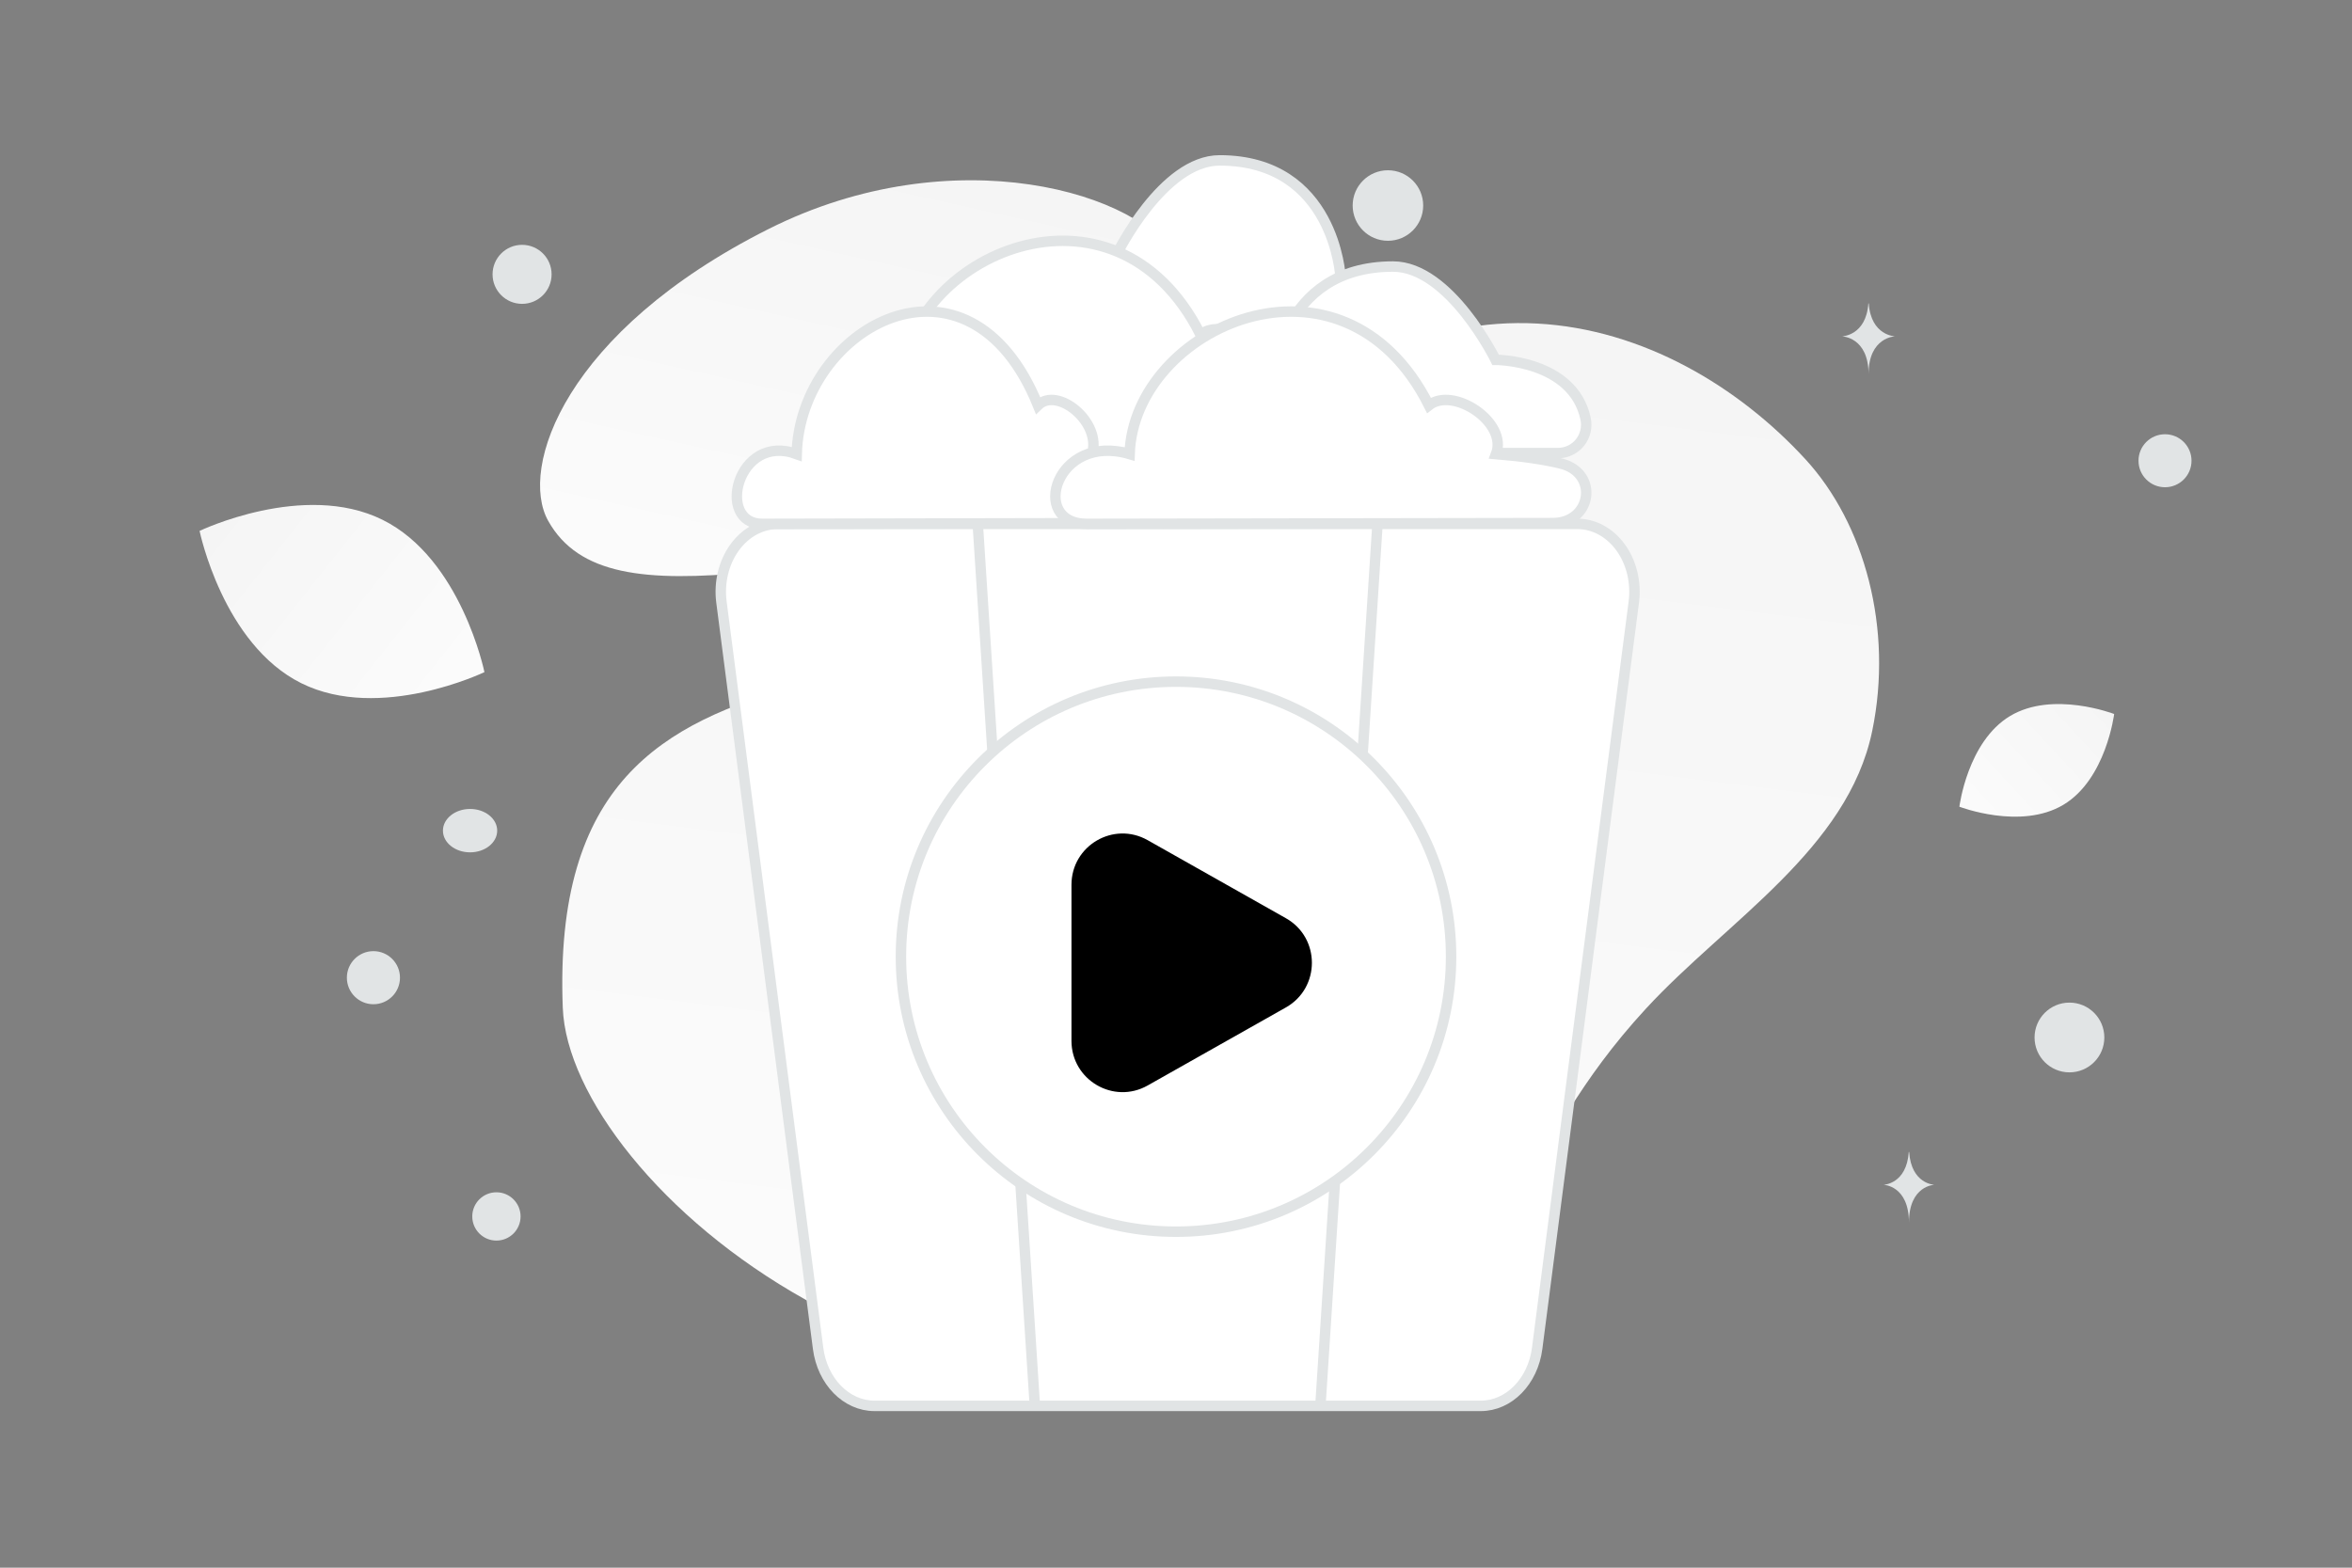 <svg width="900" height="600" viewBox="0 0 900 600" fill="none" xmlns="http://www.w3.org/2000/svg"><rect x="0" y="0" width="900" height="600" fill="#808080" stroke="none"/><path fill="transparent" d="M0 0h900v600H0z"/><path d="M215.353 385.785c2.63 66.733 145.112 189.551 300.415 124.56 72.23-30.229 62.305-68.214 114.114-124.369 30.882-33.468 77.189-60.932 86.532-106.244 8.073-39.112-2.904-79.306-25.584-103.991-51.009-55.514-146.5-87.843-227.959 14.818s-254.282 23.117-247.518 195.226z" fill="url(#a)"/><path d="M209.778 199.363c11.607 20.715 37.028 23.562 77.755 19.625 30.629-2.966 58.561-5.261 89.193-21.962 21.44-11.681 38.411-27.485 50.798-42.835 13.423-16.629 32.158-35.607 22.974-54.461-12.622-25.9-85.614-47.713-156.491-12.041-77.859 39.197-95.584 91.427-84.229 111.674z" fill="url(#b)"/><path d="M115.341 261.506c30.091 14.927 70.029-4.266 70.029-4.266s-8.876-43.385-38.983-58.291c-30.091-14.927-70.013 4.245-70.013 4.245s8.876 43.386 38.967 58.312z" fill="url(#c)"/><path d="M789.571 308.01c-16.349 9.798-39.805.74-39.805.74s3.067-24.941 19.426-34.728c16.349-9.799 39.794-.752 39.794-.752s-3.067 24.941-19.415 34.74z" fill="url(#d)"/><circle cx="189.957" cy="465.566" r="9.242" fill="#E1E4E5"/><circle cx="791.879" cy="397.076" r="13.35" fill="#E1E4E5"/><circle cx="142.893" cy="374.192" r="10.16" fill="#E1E4E5"/><circle cx="199.775" cy="105" r="11.296" fill="#E1E4E5"/><circle cx="828.448" cy="176.34" r="10.143" transform="rotate(90 828.448 176.34)" fill="#E1E4E5"/><circle cx="531.094" cy="78.659" r="13.494" fill="#E1E4E5"/><ellipse cx="179.873" cy="317.913" rx="10.38" ry="8.304" fill="#E1E4E5"/><path d="M715.083 116.134h-.148c-.875 12.407-10.102 12.598-10.102 12.598s10.174.198 10.174 14.534c0-14.336 10.175-14.534 10.175-14.534s-9.223-.191-10.099-12.598zm15.458 324.758h-.142c-.841 12.37-9.699 12.56-9.699 12.56s9.768.198 9.768 14.491c0-14.293 9.769-14.491 9.769-14.491s-8.855-.19-9.696-12.56z" fill="#E1E4E5"/><path fill-rule="evenodd" clip-rule="evenodd" d="M297.664 200.502h305.922c6.376 0 12.433 3.309 16.585 9.06 4.151 5.75 5.982 13.368 5.013 20.856l-36.981 285.635c-1.64 12.667-10.812 22.018-21.598 22.018h-231.96c-10.786 0-19.958-9.351-21.598-22.018l-36.981-285.635c-.97-7.488.861-15.106 5.013-20.856 4.151-5.751 10.209-9.06 16.585-9.06z" fill="#fff" stroke="#E1E4E5" stroke-width="4"/><path fill-rule="evenodd" clip-rule="evenodd" d="m505.255 538.071 21.852-337.569-21.852 337.569z" fill="#fff"/><path d="m505.255 538.071 21.852-337.569" stroke="#E1E4E5" stroke-width="4"/><path fill-rule="evenodd" clip-rule="evenodd" d="m395.995 538.071-21.852-337.569 21.852 337.569z" fill="#fff"/><path d="m395.995 538.071-21.852-337.569" stroke="#E1E4E5" stroke-width="4"/><path fill-rule="evenodd" clip-rule="evenodd" d="M403.714 132.79h131.807c10.671 0 15.273-13.294 6.538-19.193l-.37-.248c-12.436-8.224-28.756-7.477-28.756-7.477s-2.332-44.486-46.241-44.486c-21.709 0-39.254 35.702-39.254 35.702s-29.532 0-34.419 22.432c-1.478 6.795 3.475 13.27 10.695 13.27z" fill="#fff" stroke="#E1E4E5" stroke-width="4"/><path fill-rule="evenodd" clip-rule="evenodd" d="M596.015 173.417H464.208c-10.671 0-15.274-13.294-6.538-19.193l.37-.248c12.436-8.224 28.756-7.477 28.756-7.477s2.331-44.486 46.241-44.486c21.709 0 39.254 35.702 39.254 35.702s29.532 0 34.419 22.432c1.478 6.795-3.476 13.27-10.695 13.27z" fill="#fff" stroke="#E1E4E5" stroke-width="4"/><path fill-rule="evenodd" clip-rule="evenodd" d="M328.477 173.417c-22.27 0-11.85-35.097 16.363-26.714 1.562-48.733 81.483-84.39 114.531-18.66 9.344-7.348 30.325 6.532 25.679 18.66 10.379.879 18.544 2.073 24.897 3.653 14.668 3.649 11.764 22.897-3.355 22.762l-178.115.299z" fill="#fff" stroke="#E1E4E5" stroke-width="4"/><path fill-rule="evenodd" clip-rule="evenodd" d="M291.669 200.502c-17.951 0-9.552-35.097 13.19-26.714 1.259-48.733 65.68-84.39 92.319-18.661 7.531-7.348 24.443 6.532 20.698 18.661 8.366.879 14.948 2.072 20.069 3.652 11.823 3.65 9.483 22.897-2.704 22.763l-143.572.299z" fill="#fff" stroke="#E1E4E5" stroke-width="4"/><path fill-rule="evenodd" clip-rule="evenodd" d="M415.886 200.502c-22.27 0-11.85-35.097 16.363-26.714 1.562-48.733 81.483-84.39 114.531-18.661 9.344-7.348 30.325 6.532 25.679 18.661 10.379.879 18.544 2.072 24.897 3.652 14.668 3.65 11.764 22.897-3.355 22.763l-178.115.299z" fill="#fff" stroke="#E1E4E5" stroke-width="4"/><circle cx="450.004" cy="366.144" r="105.26" fill="#fff" stroke="#E1E4E5" stroke-width="4"/><path fill-rule="evenodd" clip-rule="evenodd" d="m492.035 385.586-52.898 29.871C426.113 422.802 410 413.36 410 398.365v-59.728c0-15.008 16.086-24.438 29.137-17.092l52.898 29.871c13.287 7.477 13.287 26.666 0 34.17z" fill="#000"/><defs><linearGradient id="a" x1="407.864" y1="769.198" x2="547.823" y2="-349.071" gradientUnits="userSpaceOnUse"><stop stop-color="#fff"/><stop offset="1" stop-color="#EEE"/></linearGradient><linearGradient id="b" x1="287.973" y1="333.62" x2="391.432" y2="-131.282" gradientUnits="userSpaceOnUse"><stop stop-color="#fff"/><stop offset="1" stop-color="#EEE"/></linearGradient><linearGradient id="c" x1="230.893" y1="308.067" x2="-17.297" y2="111.747" gradientUnits="userSpaceOnUse"><stop stop-color="#fff"/><stop offset="1" stop-color="#EEE"/></linearGradient><linearGradient id="d" x1="726.305" y1="339.551" x2="857.853" y2="217.325" gradientUnits="userSpaceOnUse"><stop stop-color="#fff"/><stop offset="1" stop-color="#EEE"/></linearGradient></defs></svg>